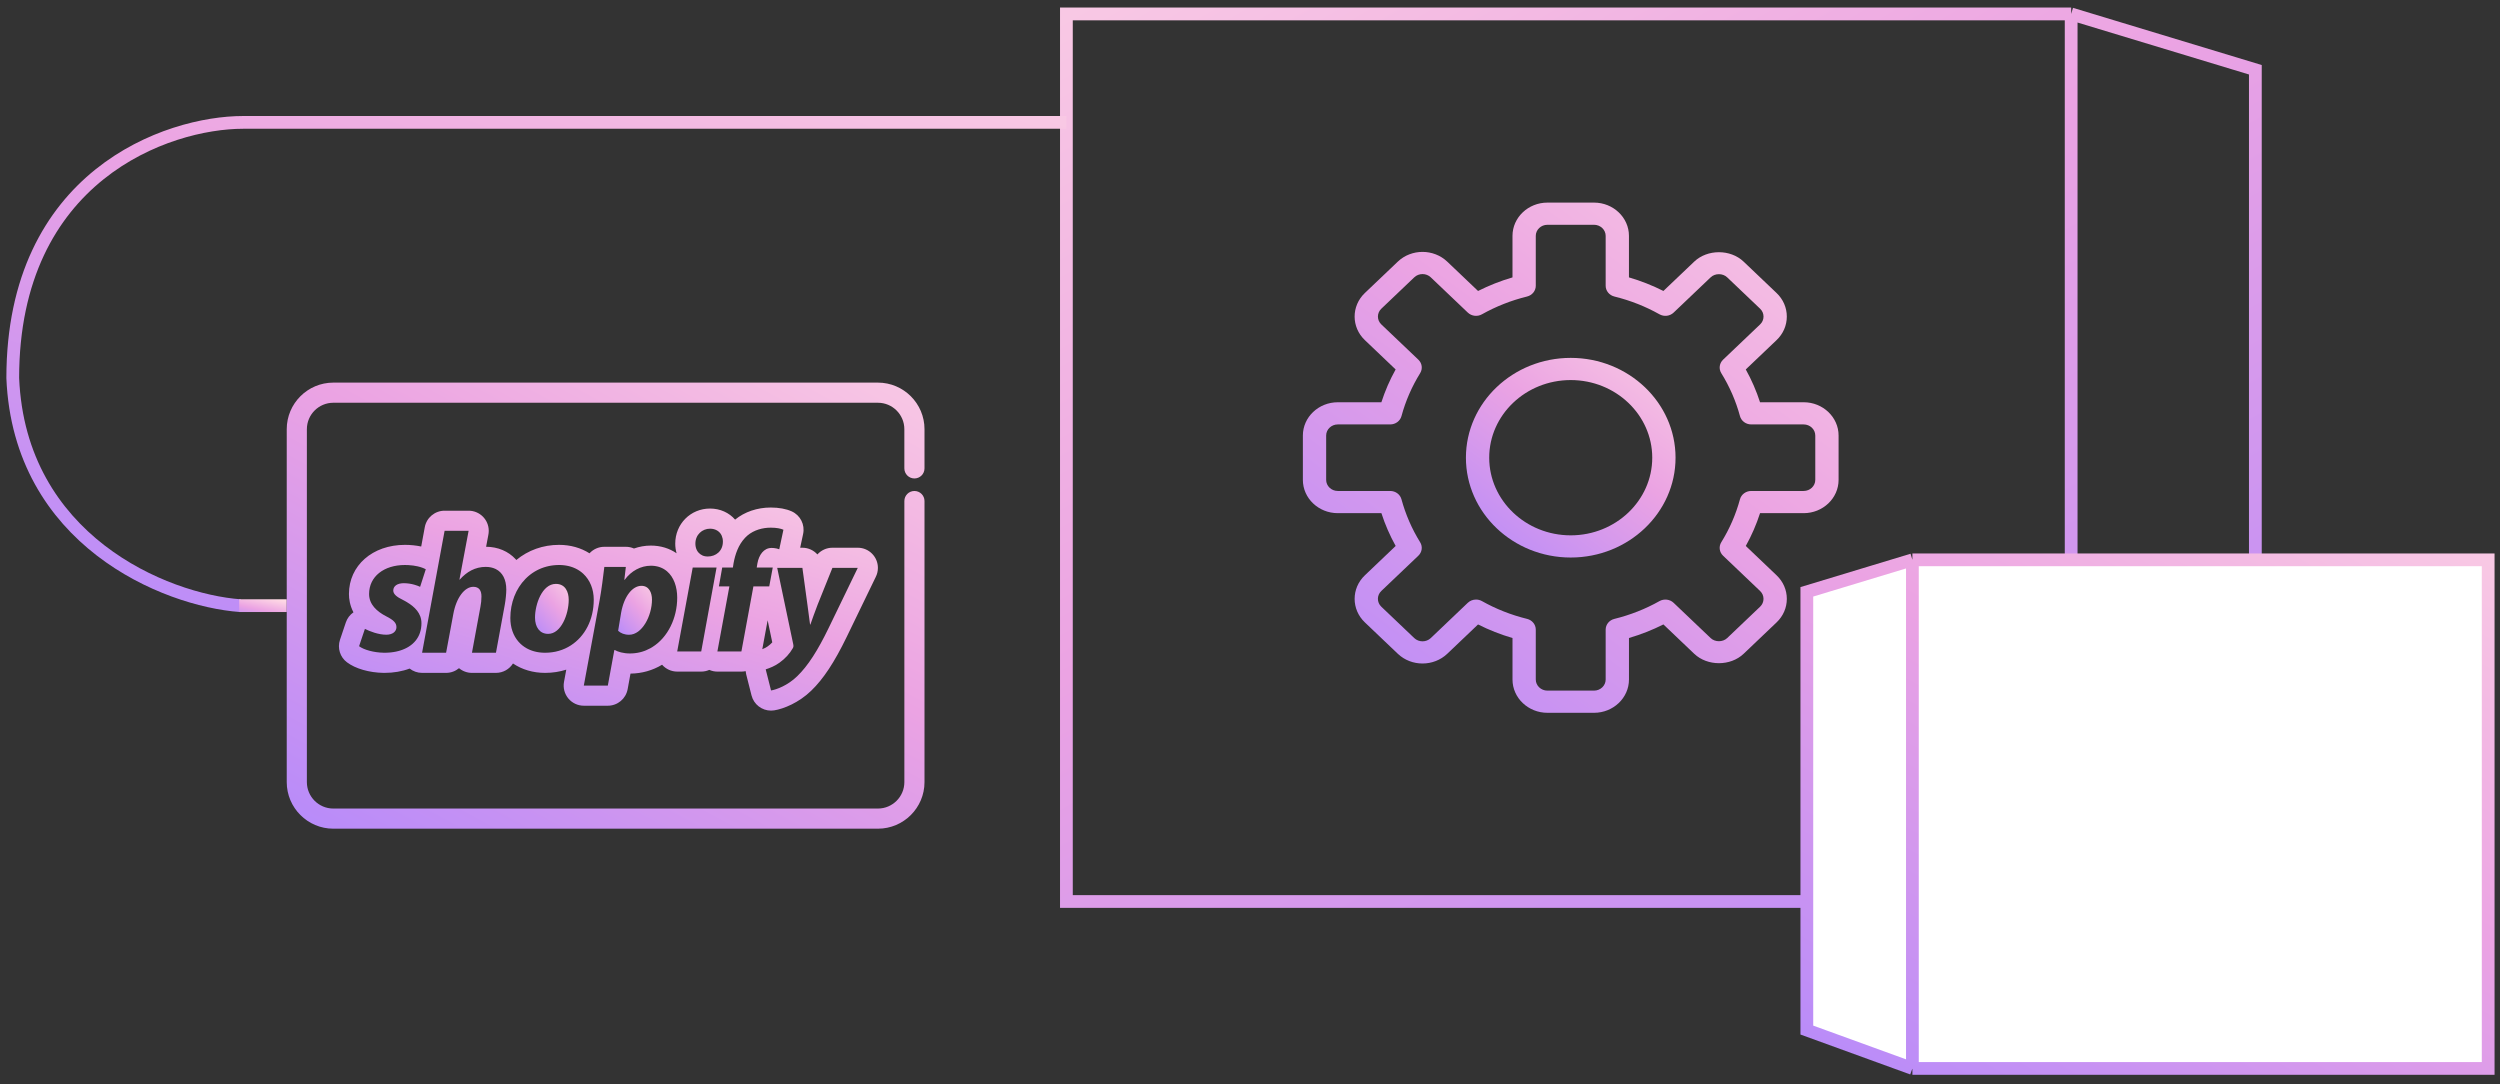 <svg width="196" height="85" viewBox="0 0 196 85" fill="none" xmlns="http://www.w3.org/2000/svg">
<rect x="0" y="0" width="196" height="85" fill="#333333" stroke="none"/>
<g clip-path="url(#clip0)">
<path d="M141.405 31.536H137.987C137.7 30.645 137.325 29.784 136.869 28.964L139.284 26.664C139.801 26.172 140.086 25.516 140.086 24.818C140.086 24.12 139.801 23.465 139.284 22.973L136.7 20.512C135.668 19.528 133.86 19.526 132.826 20.512L130.411 22.812C129.55 22.378 128.646 22.021 127.71 21.747V18.492C127.71 17.054 126.481 15.884 124.971 15.884H121.318C119.808 15.884 118.579 17.054 118.579 18.492V21.748C117.643 22.022 116.74 22.379 115.879 22.812L113.463 20.512C112.394 19.495 110.656 19.495 109.588 20.512L107.003 22.973C105.935 23.991 105.935 25.646 107.003 26.664L109.418 28.965C108.962 29.784 108.588 30.645 108.3 31.537H104.884C103.373 31.537 102.145 32.707 102.145 34.145V37.624C102.145 39.061 103.373 40.232 104.884 40.232H108.302C108.59 41.123 108.964 41.984 109.42 42.804L107.005 45.105C105.936 46.122 105.936 47.778 107.005 48.795L109.589 51.257C110.657 52.273 112.395 52.273 113.464 51.257L115.879 48.957C116.74 49.391 117.644 49.747 118.58 50.021V53.275C118.58 54.713 119.809 55.884 121.319 55.884H124.972C126.482 55.884 127.711 54.713 127.711 53.275V50.019C128.647 49.745 129.551 49.389 130.411 48.955L132.826 51.256C133.862 52.241 135.67 52.239 136.701 51.256L139.285 48.795C139.802 48.303 140.087 47.647 140.087 46.95C140.087 46.252 139.802 45.597 139.285 45.105L136.87 42.804C137.326 41.985 137.7 41.123 137.988 40.232H141.405C142.916 40.232 144.145 39.061 144.145 37.623V34.145C144.145 32.706 142.916 31.536 141.405 31.536ZM142.318 37.623C142.318 38.102 141.909 38.492 141.405 38.492H137.297C136.88 38.492 136.517 38.761 136.413 39.145C136.09 40.332 135.598 41.465 134.948 42.512C134.737 42.853 134.795 43.288 135.089 43.568L137.992 46.334C138.164 46.498 138.259 46.716 138.259 46.95C138.259 47.184 138.164 47.402 137.992 47.566L135.409 50.026C135.065 50.353 134.46 50.353 134.116 50.026L131.212 47.261C130.918 46.98 130.462 46.926 130.102 47.127C129.004 47.745 127.815 48.214 126.568 48.521C126.166 48.619 125.884 48.965 125.884 49.362V53.275C125.884 53.754 125.475 54.145 124.971 54.145H121.318C120.815 54.145 120.405 53.754 120.405 53.275V49.362C120.405 48.965 120.123 48.619 119.721 48.52C118.474 48.213 117.285 47.745 116.185 47.126C116.041 47.045 115.881 47.005 115.721 47.005C115.485 47.005 115.251 47.093 115.075 47.26L112.172 50.026C111.815 50.365 111.236 50.365 110.879 50.026L108.295 47.565C107.938 47.225 107.938 46.672 108.295 46.333L111.198 43.568C111.493 43.287 111.551 42.852 111.339 42.512C110.691 41.465 110.198 40.333 109.875 39.145C109.772 38.761 109.409 38.492 108.992 38.492H104.884C104.381 38.492 103.971 38.102 103.971 37.623V34.145C103.971 33.666 104.381 33.275 104.884 33.275H108.992C109.409 33.275 109.772 33.006 109.876 32.623C110.198 31.436 110.691 30.303 111.34 29.256C111.552 28.914 111.494 28.479 111.199 28.199L108.296 25.434C107.94 25.095 107.94 24.543 108.296 24.203L110.88 21.742C111.237 21.402 111.815 21.403 112.172 21.742L115.076 24.507C115.371 24.788 115.826 24.844 116.185 24.641C117.285 24.024 118.473 23.554 119.721 23.247C120.123 23.148 120.405 22.802 120.405 22.405V18.492C120.405 18.013 120.815 17.623 121.318 17.623H124.971C125.475 17.623 125.884 18.013 125.884 18.492V22.405C125.884 22.802 126.166 23.148 126.568 23.247C127.816 23.554 129.005 24.024 130.103 24.641C130.463 24.843 130.919 24.789 131.213 24.507L134.117 21.742C134.461 21.413 135.066 21.414 135.409 21.742L137.993 24.203C138.165 24.366 138.26 24.585 138.26 24.819C138.26 25.052 138.165 25.271 137.993 25.434L135.09 28.199C134.796 28.48 134.737 28.915 134.949 29.256C135.598 30.303 136.091 31.435 136.414 32.623C136.517 33.006 136.88 33.275 137.297 33.275H141.405C141.909 33.275 142.318 33.666 142.318 34.145V37.623Z" fill="url(#paint0_linear)"/>
<path d="M123.145 28.058C118.615 28.058 114.928 31.569 114.928 35.884C114.928 40.199 118.615 43.71 123.145 43.71C127.677 43.71 131.363 40.199 131.363 35.884C131.363 31.569 127.677 28.058 123.145 28.058ZM123.145 41.971C119.621 41.971 116.754 39.24 116.754 35.884C116.754 32.527 119.621 29.797 123.145 29.797C126.669 29.797 129.536 32.527 129.536 35.884C129.536 39.24 126.669 41.971 123.145 41.971Z" fill="url(#paint1_linear)"/>
</g>
<path d="M162.379 1.093H83.606V70.676H162.379M162.379 1.093V70.676M162.379 1.093L176.82 5.469V65.424L162.379 70.676" stroke="url(#paint2_linear)"/>
<path d="M149.932 43.892H195.073V83.766H149.932L141.656 80.757V46.399L149.932 43.892Z" fill="white"/>
<path d="M149.932 43.892H195.073V83.766H149.932M149.932 43.892V83.766M149.932 43.892L141.656 46.399V80.757L149.932 83.766" stroke="url(#paint3_linear)"/>
<path d="M18.843 47.484C12.895 47.043 1.529 42.329 1 29.641C1 13.78 13.116 9.595 19.063 9.595C27.654 9.595 63.34 9.595 83.607 9.595" stroke="url(#paint4_linear)"/>
<path d="M18.754 47.483H22.481" stroke="url(#paint5_linear)"/>
<g clip-path="url(#clip1)">
<path d="M71.691 37.511C72.127 37.511 72.481 37.157 72.481 36.721V33.649C72.481 31.635 70.842 29.997 68.829 29.997H26.132C24.119 29.997 22.48 31.635 22.48 33.649V61.317C22.48 63.331 24.119 64.969 26.132 64.969H68.829C70.843 64.969 72.481 63.331 72.481 61.317V39.282C72.481 38.846 72.127 38.493 71.691 38.493C71.255 38.493 70.902 38.846 70.902 39.282V61.317C70.902 62.46 69.972 63.39 68.829 63.39H26.132C24.989 63.39 24.059 62.46 24.059 61.317V33.649C24.059 32.506 24.989 31.576 26.132 31.576H68.829C69.972 31.576 70.901 32.506 70.901 33.649V36.721C70.902 37.157 71.255 37.511 71.691 37.511Z" fill="url(#paint6_linear)"/>
<path d="M43.58 45.777C42.494 45.777 41.945 47.393 41.945 48.416C41.945 49.183 42.325 49.695 42.965 49.695H42.978C43.998 49.695 44.587 48.147 44.587 47.029C44.587 46.41 44.325 45.777 43.58 45.777Z" fill="url(#paint7_linear)"/>
<path d="M50.291 45.929C49.586 45.929 48.932 46.736 48.697 48.029L48.461 49.456C48.67 49.644 48.945 49.765 49.324 49.765C50.331 49.765 51.115 48.298 51.115 47.006C51.115 46.481 50.893 45.929 50.291 45.929Z" fill="url(#paint8_linear)"/>
<path d="M67.25 42.942C67.25 42.942 67.25 42.942 67.25 42.942C67.25 42.942 67.25 42.942 67.249 42.942H67.249H65.261C64.803 42.942 64.378 43.14 64.084 43.468C63.793 43.144 63.371 42.942 62.907 42.942H62.734L62.965 41.859C63.12 41.133 62.747 40.396 62.069 40.091C61.632 39.894 61.064 39.79 60.427 39.79C59.369 39.79 58.38 40.127 57.632 40.738C57.164 40.2 56.47 39.87 55.668 39.87C54.138 39.87 52.939 41.078 52.939 42.62C52.939 42.883 52.976 43.137 53.045 43.378C52.481 42.991 51.796 42.774 51.027 42.774C50.571 42.774 50.125 42.853 49.704 43.003C49.509 42.916 49.293 42.869 49.066 42.869H49.065H47.379C46.922 42.869 46.507 43.064 46.217 43.379C45.547 42.956 44.733 42.717 43.829 42.717C42.574 42.717 41.411 43.133 40.479 43.903C40.462 43.882 40.444 43.861 40.426 43.841C39.853 43.218 39.032 42.872 38.111 42.866L38.283 41.951C38.306 41.844 38.318 41.732 38.318 41.617C38.318 40.745 37.611 40.039 36.739 40.039H36.739H34.856C34.095 40.039 33.442 40.582 33.303 41.331L33.023 42.847C32.627 42.763 32.194 42.717 31.747 42.717C29.203 42.717 27.357 44.338 27.357 46.571C27.357 46.936 27.424 47.455 27.71 48.006C27.433 48.198 27.222 48.475 27.113 48.8L26.655 50.16C26.437 50.807 26.66 51.521 27.208 51.929C27.875 52.427 28.946 52.735 30.073 52.754C30.078 52.754 30.082 52.754 30.087 52.754L30.141 52.754C30.86 52.754 31.526 52.638 32.115 52.416C32.391 52.633 32.734 52.754 33.091 52.754H34.974C35.356 52.754 35.711 52.617 35.987 52.386C36.269 52.622 36.627 52.754 37.001 52.754H38.883C39.439 52.754 39.936 52.464 40.218 52.017C40.925 52.495 41.794 52.754 42.731 52.754H42.745C43.326 52.754 43.88 52.665 44.396 52.5L44.218 53.462C44.133 53.923 44.257 54.398 44.557 54.759C44.857 55.12 45.301 55.328 45.77 55.328H47.654C48.416 55.328 49.069 54.783 49.207 54.034L49.431 52.811C50.322 52.802 51.164 52.561 51.907 52.115C52.207 52.456 52.638 52.653 53.093 52.653H54.976C55.2 52.653 55.414 52.605 55.609 52.519C55.807 52.606 56.022 52.654 56.243 52.654H58.126C58.24 52.654 58.352 52.64 58.46 52.617C58.467 52.699 58.479 52.782 58.5 52.864L58.919 54.52C59.098 55.23 59.737 55.712 60.448 55.712C60.532 55.712 60.616 55.705 60.7 55.692C61.429 55.575 62.625 55.1 63.603 54.148C64.558 53.224 65.416 51.924 66.381 49.936L68.653 45.246C68.765 45.029 68.828 44.782 68.828 44.521C68.828 43.65 68.122 42.943 67.25 42.942ZM31.378 51C31.375 51.001 31.372 51.002 31.369 51.003C31.322 51.017 31.274 51.031 31.226 51.044C31.217 51.046 31.209 51.048 31.2 51.05C31.156 51.062 31.111 51.072 31.065 51.082C31.056 51.084 31.047 51.086 31.038 51.088C30.987 51.098 30.936 51.108 30.884 51.116C30.881 51.117 30.877 51.117 30.874 51.118C30.818 51.127 30.761 51.135 30.703 51.142C30.695 51.143 30.687 51.144 30.679 51.145C30.632 51.15 30.585 51.155 30.537 51.159C30.518 51.16 30.498 51.161 30.479 51.163C30.442 51.165 30.404 51.168 30.365 51.169C30.343 51.17 30.321 51.171 30.299 51.172C30.262 51.173 30.223 51.174 30.185 51.174C30.17 51.174 30.156 51.175 30.141 51.175C30.127 51.175 30.113 51.175 30.1 51.175C29.302 51.162 28.531 50.946 28.151 50.663L28.609 49.304C28.975 49.492 29.668 49.762 30.283 49.762C30.806 49.762 31.081 49.492 31.081 49.169C31.081 48.846 30.871 48.617 30.283 48.321C29.55 47.944 28.936 47.392 28.936 46.571C28.936 45.198 30.1 44.296 31.747 44.296C31.841 44.296 31.932 44.299 32.02 44.304C32.021 44.304 32.021 44.304 32.022 44.304C32.287 44.318 32.527 44.353 32.736 44.4C32.736 44.4 32.736 44.4 32.736 44.4C33.012 44.462 33.232 44.546 33.381 44.633L32.937 46.006C32.819 45.951 32.66 45.889 32.471 45.837C32.417 45.822 32.361 45.808 32.302 45.795C32.296 45.794 32.29 45.792 32.284 45.791C32.232 45.78 32.178 45.77 32.123 45.761C32.109 45.759 32.097 45.757 32.083 45.755C32.032 45.748 31.979 45.742 31.925 45.737C31.907 45.735 31.891 45.733 31.873 45.732C31.803 45.726 31.73 45.723 31.656 45.723C31.159 45.723 30.832 45.939 30.832 46.302C30.832 46.571 31.093 46.8 31.604 47.042C31.651 47.067 31.7 47.093 31.748 47.119C31.753 47.122 31.759 47.125 31.764 47.128C31.808 47.153 31.853 47.178 31.897 47.205C31.898 47.206 31.9 47.207 31.902 47.208C32.502 47.566 33.042 48.074 33.042 48.859C33.042 49.954 32.387 50.686 31.378 51ZM39.576 47.406L38.883 51.175H37.001L37.667 47.567C37.719 47.312 37.746 47.029 37.746 46.76C37.746 46.315 37.576 46.006 37.105 46.006C36.438 46.006 35.771 46.84 35.536 48.16L34.974 51.175H33.846H33.091L34.504 43.522L34.856 41.617H36.739L36.02 45.44H36.046C36.582 44.834 37.249 44.444 38.086 44.444C38.155 44.444 38.222 44.448 38.287 44.454C38.306 44.456 38.324 44.459 38.343 44.461C38.389 44.467 38.435 44.474 38.479 44.483C38.498 44.487 38.517 44.491 38.536 44.496C38.58 44.506 38.623 44.518 38.665 44.532C38.681 44.537 38.695 44.542 38.71 44.547C38.759 44.565 38.807 44.585 38.853 44.607C38.858 44.61 38.865 44.612 38.871 44.615C39.392 44.876 39.694 45.429 39.694 46.221C39.694 46.531 39.642 47.042 39.576 47.406ZM55.669 41.449C55.717 41.449 55.763 41.453 55.809 41.458C55.82 41.459 55.832 41.461 55.843 41.462C55.885 41.468 55.926 41.476 55.966 41.486C55.969 41.487 55.972 41.487 55.974 41.488C56.018 41.5 56.059 41.514 56.1 41.531C56.107 41.534 56.114 41.537 56.121 41.54C56.159 41.557 56.196 41.576 56.231 41.597C56.232 41.598 56.233 41.598 56.234 41.599C56.273 41.622 56.308 41.649 56.342 41.677C56.344 41.679 56.347 41.681 56.349 41.683C56.452 41.771 56.533 41.882 56.589 42.014L56.589 42.014C56.644 42.144 56.675 42.293 56.675 42.459C56.676 43.199 56.127 43.63 55.486 43.63H55.472C55.416 43.63 55.362 43.625 55.308 43.616C55.308 43.616 55.308 43.616 55.308 43.616C55.28 43.612 55.253 43.606 55.226 43.6C55.224 43.599 55.222 43.599 55.221 43.599C55.195 43.592 55.169 43.584 55.144 43.576C55.142 43.575 55.14 43.574 55.138 43.574C55.113 43.565 55.088 43.555 55.064 43.544C55.063 43.544 55.062 43.543 55.061 43.543C54.94 43.487 54.834 43.407 54.748 43.305C54.745 43.301 54.741 43.297 54.738 43.293C54.726 43.278 54.715 43.262 54.704 43.246C54.697 43.238 54.691 43.229 54.685 43.22C54.676 43.206 54.667 43.191 54.658 43.176C54.652 43.165 54.645 43.153 54.639 43.142C54.632 43.127 54.625 43.113 54.618 43.098C54.612 43.084 54.606 43.071 54.6 43.057C54.594 43.042 54.589 43.028 54.583 43.013C54.578 42.998 54.573 42.982 54.568 42.965C54.564 42.952 54.559 42.937 54.556 42.923C54.551 42.905 54.547 42.886 54.543 42.868C54.541 42.854 54.538 42.841 54.535 42.827C54.532 42.806 54.529 42.783 54.527 42.761C54.526 42.749 54.524 42.738 54.523 42.726C54.52 42.691 54.518 42.656 54.518 42.62C54.518 41.92 55.054 41.449 55.669 41.449ZM44.748 50.603V50.603C44.746 50.603 44.746 50.604 44.745 50.605C44.681 50.645 44.615 50.684 44.548 50.721C44.533 50.729 44.518 50.737 44.503 50.745C44.444 50.777 44.383 50.807 44.322 50.836C44.311 50.841 44.3 50.846 44.29 50.851C44.217 50.883 44.144 50.913 44.069 50.941C44.057 50.945 44.046 50.949 44.034 50.953C43.971 50.976 43.907 50.997 43.843 51.016C43.823 51.022 43.804 51.028 43.784 51.033C43.717 51.052 43.648 51.07 43.579 51.085C43.57 51.087 43.56 51.09 43.551 51.092C43.472 51.108 43.393 51.122 43.313 51.133C43.293 51.136 43.272 51.139 43.252 51.141C43.19 51.149 43.127 51.156 43.064 51.161C43.04 51.163 43.017 51.165 42.994 51.166C42.911 51.172 42.828 51.175 42.744 51.175H42.731C42.678 51.175 42.625 51.174 42.573 51.171C42.557 51.171 42.54 51.169 42.524 51.168C42.488 51.166 42.453 51.164 42.418 51.161C42.399 51.159 42.381 51.157 42.362 51.155C42.33 51.151 42.298 51.148 42.267 51.144C42.248 51.141 42.229 51.138 42.21 51.135C42.18 51.13 42.149 51.126 42.119 51.12C42.101 51.117 42.083 51.113 42.064 51.109C42.034 51.103 42.004 51.096 41.975 51.089C41.957 51.085 41.94 51.081 41.923 51.076C41.893 51.068 41.863 51.06 41.834 51.052C41.818 51.047 41.802 51.042 41.786 51.037C41.756 51.028 41.726 51.018 41.696 51.008C41.682 51.002 41.667 50.998 41.654 50.992C41.622 50.981 41.591 50.968 41.561 50.956C41.549 50.951 41.537 50.946 41.526 50.941C41.492 50.927 41.46 50.912 41.427 50.897C41.419 50.892 41.41 50.889 41.402 50.884C41.365 50.866 41.329 50.847 41.293 50.828C41.29 50.825 41.286 50.824 41.282 50.822C41.04 50.686 40.827 50.513 40.649 50.308C40.648 50.308 40.648 50.307 40.648 50.307C40.241 49.84 40.011 49.205 40.011 48.456C40.011 47.249 40.445 46.153 41.192 45.389L41.192 45.389C41.215 45.366 41.238 45.344 41.261 45.322C41.282 45.302 41.302 45.281 41.323 45.261C41.346 45.24 41.37 45.219 41.394 45.198C41.416 45.179 41.438 45.159 41.461 45.14C41.484 45.12 41.509 45.101 41.533 45.082C41.557 45.063 41.58 45.044 41.604 45.026C41.628 45.008 41.653 44.99 41.678 44.972C41.703 44.955 41.728 44.937 41.753 44.919C41.778 44.902 41.804 44.886 41.83 44.869C41.855 44.853 41.881 44.836 41.907 44.82C41.933 44.805 41.96 44.789 41.986 44.774C42.013 44.759 42.04 44.744 42.068 44.729C42.094 44.715 42.121 44.701 42.148 44.687C42.176 44.673 42.205 44.659 42.233 44.645C42.261 44.633 42.288 44.62 42.316 44.608C42.345 44.595 42.375 44.582 42.405 44.57C42.432 44.559 42.46 44.548 42.488 44.537C42.519 44.526 42.55 44.514 42.581 44.504C42.609 44.494 42.637 44.484 42.666 44.475C42.698 44.465 42.731 44.455 42.764 44.446C42.792 44.438 42.82 44.429 42.848 44.422C42.882 44.413 42.916 44.405 42.951 44.397C42.979 44.39 43.007 44.383 43.036 44.377C43.072 44.37 43.108 44.364 43.144 44.357C43.172 44.352 43.199 44.347 43.228 44.342C43.266 44.336 43.306 44.332 43.345 44.327C43.371 44.324 43.397 44.32 43.424 44.317C43.468 44.312 43.512 44.31 43.557 44.306C43.58 44.305 43.602 44.303 43.625 44.301C43.693 44.298 43.761 44.296 43.83 44.296C43.882 44.296 43.933 44.297 43.983 44.299C44.001 44.3 44.018 44.302 44.035 44.303C44.068 44.304 44.101 44.306 44.133 44.309C44.154 44.311 44.174 44.313 44.195 44.316C44.223 44.319 44.25 44.322 44.278 44.325C44.3 44.328 44.322 44.332 44.344 44.335C44.369 44.339 44.394 44.343 44.418 44.347C44.441 44.351 44.464 44.356 44.487 44.361C44.509 44.365 44.532 44.37 44.554 44.375C44.578 44.38 44.601 44.386 44.625 44.392C44.645 44.397 44.665 44.403 44.685 44.408C44.709 44.415 44.733 44.422 44.758 44.429C44.775 44.435 44.793 44.441 44.81 44.446C44.836 44.455 44.861 44.463 44.886 44.472C44.901 44.478 44.916 44.483 44.931 44.489C44.957 44.499 44.983 44.51 45.009 44.521C45.021 44.526 45.033 44.531 45.044 44.536C45.073 44.548 45.101 44.561 45.128 44.574C45.135 44.577 45.141 44.581 45.148 44.584C45.363 44.69 45.555 44.823 45.723 44.978C45.723 44.978 45.723 44.979 45.724 44.979C46.26 45.476 46.55 46.202 46.55 47.015C46.549 48.593 45.851 49.897 44.748 50.603ZM51.147 50.728C51.141 50.732 51.135 50.736 51.129 50.739C51.092 50.762 51.054 50.784 51.016 50.806C51.007 50.811 50.998 50.816 50.989 50.821C50.878 50.882 50.764 50.937 50.646 50.985C50.627 50.993 50.607 51.001 50.588 51.009C50.558 51.02 50.528 51.031 50.497 51.042C50.472 51.051 50.446 51.06 50.42 51.068C50.392 51.077 50.364 51.086 50.336 51.095C50.303 51.104 50.27 51.113 50.237 51.122C50.214 51.128 50.192 51.134 50.169 51.14C50.114 51.153 50.059 51.164 50.003 51.175C49.983 51.179 49.963 51.182 49.943 51.185C49.902 51.191 49.862 51.198 49.821 51.203C49.799 51.206 49.776 51.209 49.754 51.211C49.712 51.215 49.67 51.219 49.627 51.222C49.608 51.224 49.588 51.225 49.568 51.226C49.506 51.23 49.443 51.232 49.38 51.232C48.87 51.232 48.425 51.097 48.203 50.963H48.164L47.654 53.749H45.771L47.013 47.045C47.157 46.265 47.3 45.12 47.379 44.447H49.066L48.948 45.457H48.974C49.497 44.744 50.255 44.353 51.027 44.353C51.07 44.353 51.113 44.354 51.155 44.356C51.166 44.357 51.176 44.358 51.187 44.359C51.218 44.361 51.249 44.363 51.28 44.366C51.292 44.368 51.304 44.37 51.316 44.371C51.344 44.375 51.373 44.378 51.4 44.383C51.412 44.385 51.423 44.387 51.434 44.389C51.462 44.395 51.489 44.4 51.516 44.406C51.527 44.408 51.536 44.411 51.546 44.413C51.574 44.42 51.602 44.427 51.629 44.434C51.637 44.437 51.645 44.44 51.653 44.442C51.681 44.451 51.709 44.46 51.737 44.469C51.743 44.472 51.749 44.474 51.756 44.477C51.785 44.488 51.813 44.498 51.841 44.51C51.846 44.512 51.85 44.515 51.855 44.517C51.884 44.529 51.913 44.543 51.941 44.557C51.945 44.558 51.948 44.561 51.952 44.562C51.98 44.577 52.009 44.592 52.036 44.608C52.039 44.61 52.042 44.612 52.045 44.614C52.073 44.63 52.101 44.648 52.128 44.666C52.13 44.667 52.131 44.668 52.133 44.669C52.161 44.688 52.189 44.707 52.215 44.728C52.216 44.728 52.217 44.729 52.218 44.73C52.245 44.751 52.272 44.773 52.299 44.795C52.299 44.795 52.299 44.795 52.299 44.795C52.83 45.251 53.093 46.013 53.093 46.857C53.093 48.458 52.36 49.972 51.147 50.728ZM54.976 51.074H54.666H53.147H53.093L54.248 44.823C54.248 44.822 54.248 44.822 54.248 44.822L54.309 44.492H55.019H56.179L54.976 51.074ZM59.067 45.973V45.973L58.126 51.075H56.581H56.243L57.184 45.973H56.361L56.622 44.492H57.459L57.511 44.156C57.64 43.446 57.895 42.715 58.405 42.173C58.412 42.165 58.42 42.157 58.428 42.149C58.482 42.093 58.537 42.039 58.596 41.988C59.119 41.544 59.799 41.369 60.427 41.369C60.872 41.369 61.212 41.436 61.421 41.531L61.12 42.942L61.094 43.065C60.969 43.016 60.831 42.982 60.673 42.967H60.673C60.615 42.961 60.555 42.958 60.492 42.958C59.878 42.958 59.499 43.509 59.381 44.169L59.328 44.492H59.355H60.584L60.309 45.973H59.625H59.067ZM60.183 48.63L60.546 50.361C60.446 50.471 60.328 50.575 60.196 50.669C60.191 50.673 60.186 50.676 60.181 50.68C60.101 50.739 59.969 50.818 59.764 50.898L60.183 48.63ZM64.961 49.246C64.111 50.996 63.352 52.194 62.502 53.015C61.757 53.742 60.868 54.065 60.45 54.133L60.031 52.477C60.332 52.383 60.75 52.221 61.116 51.952C61.548 51.642 61.914 51.252 62.163 50.808C62.215 50.713 62.215 50.633 62.188 50.498L60.933 44.521H62.162H62.908L63.3 47.389C63.392 48.075 63.457 48.546 63.509 48.964H63.535C63.679 48.56 63.823 48.129 64.098 47.416L65.261 44.521H67.249L64.961 49.246Z" fill="url(#paint9_linear)"/>
</g>
<defs>
<linearGradient id="paint0_linear" x1="95.312" y1="59.879" x2="140.805" y2="-1.868" gradientUnits="userSpaceOnUse">
<stop stop-color="#AB85FF"/>
<stop offset="0.526" stop-color="#EBA3E3"/>
<stop offset="1" stop-color="#FFDBE4"/>
</linearGradient>
<linearGradient id="paint1_linear" x1="112.254" y1="45.273" x2="130.056" y2="21.111" gradientUnits="userSpaceOnUse">
<stop stop-color="#AB85FF"/>
<stop offset="0.526" stop-color="#EBA3E3"/>
<stop offset="1" stop-color="#FFDBE4"/>
</linearGradient>
<linearGradient id="paint2_linear" x1="191.983" y1="77.625" x2="120.218" y2="-46.651" gradientUnits="userSpaceOnUse">
<stop stop-color="#AB85FF"/>
<stop offset="0.526" stop-color="#EBA3E3"/>
<stop offset="1" stop-color="#FFDBE4"/>
</linearGradient>
<linearGradient id="paint3_linear" x1="132.967" y1="87.748" x2="174.092" y2="16.532" gradientUnits="userSpaceOnUse">
<stop stop-color="#AB85FF"/>
<stop offset="0.526" stop-color="#EBA3E3"/>
<stop offset="1" stop-color="#FFDBE4"/>
</linearGradient>
<linearGradient id="paint4_linear" x1="-12.437" y1="51.268" x2="16" y2="-28.878" gradientUnits="userSpaceOnUse">
<stop stop-color="#AB85FF"/>
<stop offset="0.526" stop-color="#EBA3E3"/>
<stop offset="1" stop-color="#FFDBE4"/>
</linearGradient>
<linearGradient id="paint5_linear" x1="18.148" y1="48.583" x2="18.622" y2="46.3" gradientUnits="userSpaceOnUse">
<stop stop-color="#AB85FF"/>
<stop offset="0.526" stop-color="#EBA3E3"/>
<stop offset="1" stop-color="#FFDBE4"/>
</linearGradient>
<linearGradient id="paint6_linear" x1="14.347" y1="68.462" x2="49.207" y2="4.035" gradientUnits="userSpaceOnUse">
<stop stop-color="#AB85FF"/>
<stop offset="0.526" stop-color="#EBA3E3"/>
<stop offset="1" stop-color="#FFDBE4"/>
</linearGradient>
<linearGradient id="paint7_linear" x1="41.516" y1="50.086" x2="46.137" y2="46.059" gradientUnits="userSpaceOnUse">
<stop stop-color="#AB85FF"/>
<stop offset="0.526" stop-color="#EBA3E3"/>
<stop offset="1" stop-color="#FFDBE4"/>
</linearGradient>
<linearGradient id="paint8_linear" x1="48.029" y1="50.148" x2="52.569" y2="46.088" gradientUnits="userSpaceOnUse">
<stop stop-color="#AB85FF"/>
<stop offset="0.526" stop-color="#EBA3E3"/>
<stop offset="1" stop-color="#FFDBE4"/>
</linearGradient>
<linearGradient id="paint9_linear" x1="19.699" y1="57.302" x2="29.886" y2="22.352" gradientUnits="userSpaceOnUse">
<stop stop-color="#AB85FF"/>
<stop offset="0.526" stop-color="#EBA3E3"/>
<stop offset="1" stop-color="#FFDBE4"/>
</linearGradient>
<clipPath id="clip0">
<rect width="42" height="40" fill="white" transform="translate(102.145 15.884)"/>
</clipPath>
<clipPath id="clip1">
<rect width="50" height="50" fill="white" transform="translate(22.48 22.483)"/>
</clipPath>
</defs>
</svg>
